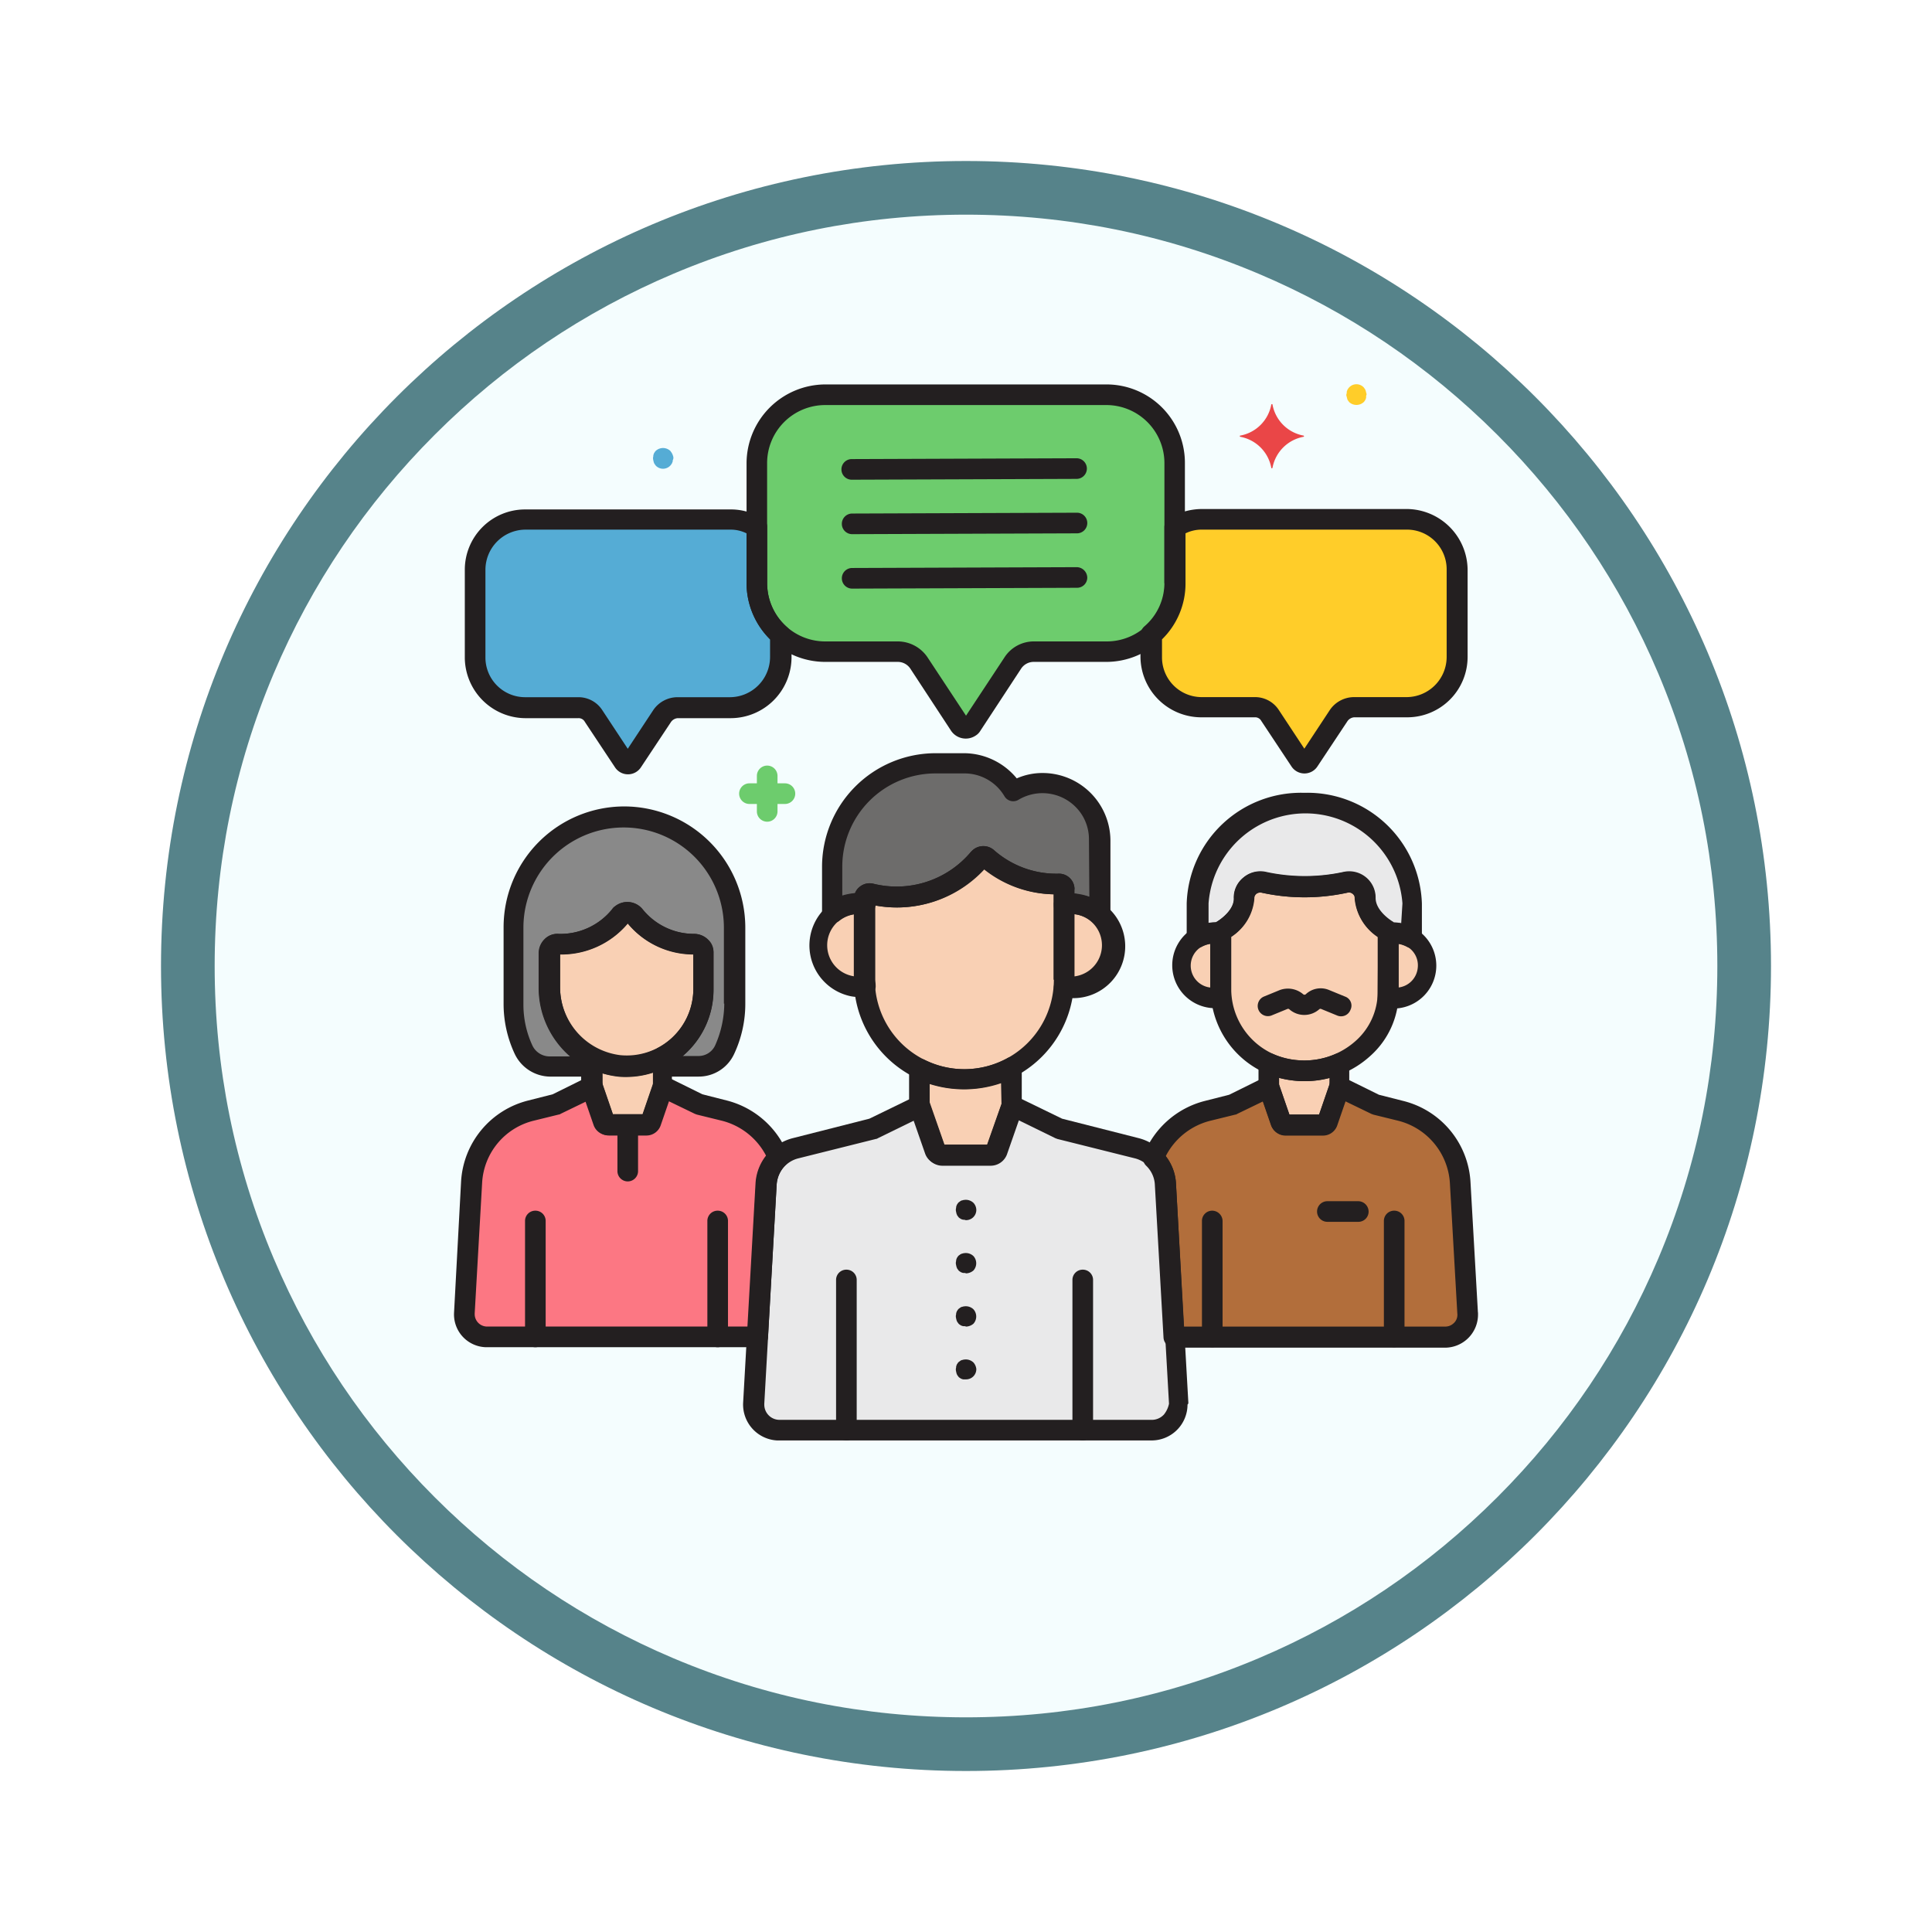 <svg xmlns="http://www.w3.org/2000/svg" xmlns:xlink="http://www.w3.org/1999/xlink" width="108" height="108" viewBox="0 0 108 108">
  <defs>
    <filter id="Path_982547" x="0" y="0" width="108" height="108" filterUnits="userSpaceOnUse">
      <feOffset dy="3" input="SourceAlpha"/>
      <feGaussianBlur stdDeviation="3" result="blur"/>
      <feFlood flood-opacity="0.161"/>
      <feComposite operator="in" in2="blur"/>
      <feComposite in="SourceGraphic"/>
    </filter>
  </defs>
  <g id="Group_1164125" data-name="Group 1164125" transform="translate(-274 -9009.999)">
    <g id="Group_1163937" data-name="Group 1163937" transform="translate(0 222)">
      <g id="Group_1163123" data-name="Group 1163123" transform="translate(0 7937.999)">
        <g id="Group_1159930" data-name="Group 1159930" transform="translate(0 443)">
          <g id="Group_1149835" data-name="Group 1149835" transform="translate(0 -4452)">
            <g id="Group_1149673" data-name="Group 1149673" transform="translate(-52 -2821)">
              <g id="Group_1148532" data-name="Group 1148532" transform="translate(51 4253)">
                <g id="Group_1147065" data-name="Group 1147065" transform="translate(-341 -556)">
                  <g transform="matrix(1, 0, 0, 1, 616, 3983)" filter="url(#Path_982547)">
                    <g id="Path_982547-2" data-name="Path 982547" transform="translate(9 6)" fill="#f4fdfe">
                      <path d="M 45 88.5 C 39.127 88.5 33.43 87.35 28.068 85.082 C 22.889 82.891 18.236 79.755 14.241 75.759 C 10.245 71.764 7.109 67.111 4.918 61.932 C 2.65 56.57 1.5 50.873 1.5 45 C 1.5 39.127 2.65 33.43 4.918 28.068 C 7.109 22.889 10.245 18.236 14.241 14.241 C 18.236 10.245 22.889 7.109 28.068 4.918 C 33.43 2.65 39.127 1.5 45 1.5 C 50.873 1.5 56.57 2.65 61.932 4.918 C 67.111 7.109 71.764 10.245 75.759 14.241 C 79.755 18.236 82.891 22.889 85.082 28.068 C 87.35 33.43 88.5 39.127 88.5 45 C 88.5 50.873 87.35 56.57 85.082 61.932 C 82.891 67.111 79.755 71.764 75.759 75.759 C 71.764 79.755 67.111 82.891 61.932 85.082 C 56.57 87.35 50.873 88.5 45 88.5 Z" stroke="none"/>
                      <path d="M 45 3 C 39.329 3 33.829 4.11 28.653 6.299 C 23.652 8.415 19.16 11.443 15.302 15.302 C 11.443 19.16 8.415 23.652 6.299 28.653 C 4.11 33.829 3 39.329 3 45 C 3 50.671 4.11 56.171 6.299 61.347 C 8.415 66.348 11.443 70.84 15.302 74.698 C 19.16 78.557 23.652 81.585 28.653 83.701 C 33.829 85.89 39.329 87 45 87 C 50.671 87 56.171 85.89 61.347 83.701 C 66.348 81.585 70.84 78.557 74.698 74.698 C 78.557 70.84 81.585 66.348 83.701 61.347 C 85.89 56.171 87 50.671 87 45 C 87 39.329 85.89 33.829 83.701 28.653 C 81.585 23.652 78.557 19.16 74.698 15.302 C 70.84 11.443 66.348 8.415 61.347 6.299 C 56.171 4.11 50.671 3 45 3 M 45 0 C 69.853 0 90 20.147 90 45 C 90 69.853 69.853 90 45 90 C 20.147 90 0 69.853 0 45 C 0 20.147 20.147 0 45 0 Z" stroke="none" fill="#56838a"/>
                    </g>
                  </g>
                </g>
              </g>
            </g>
          </g>
        </g>
      </g>
      <g id="Layer_32" transform="translate(295.49 8809.527)">
        <path id="Path_998417" data-name="Path 998417" d="M96.855,2.5H81.128A3.833,3.833,0,0,0,77.3,6.328v6.71a3.833,3.833,0,0,0,3.828,3.828h4.058a1.414,1.414,0,0,1,1.176.623l2.283,3.482a.4.4,0,0,0,.553.115.278.278,0,0,0,.115-.115L91.6,17.489a1.384,1.384,0,0,1,1.176-.623h4.058a3.833,3.833,0,0,0,3.828-3.828V6.328A3.8,3.8,0,0,0,96.855,2.5Z" transform="translate(-56.481 -1.962)" fill="#6dcc6d"/>
        <path id="Path_998418" data-name="Path 998418" d="M187.274,32.7H175.79a2.578,2.578,0,0,0-1.476.438v3.136A3.816,3.816,0,0,1,173,39.157V40.4a2.82,2.82,0,0,0,2.79,2.813h2.975a1.039,1.039,0,0,1,.853.461l1.683,2.537a.323.323,0,0,0,.415.092c.023-.023.069-.046.092-.092l1.683-2.537a1.039,1.039,0,0,1,.853-.461h2.975a2.79,2.79,0,0,0,2.79-2.813V35.513A2.891,2.891,0,0,0,187.274,32.7Z" transform="translate(-130.113 -25.198)" fill="#ffcd29"/>
        <path id="Path_998419" data-name="Path 998419" d="M24.75,36.274V33.138a2.764,2.764,0,0,0-1.476-.438H11.79A2.82,2.82,0,0,0,9,35.513v4.912a2.82,2.82,0,0,0,2.79,2.813h2.975a1.039,1.039,0,0,1,.853.461L17.3,46.236a.323.323,0,0,0,.415.092c.023-.023.069-.046.092-.092L19.492,43.7a1.039,1.039,0,0,1,.853-.461H23.32a2.824,2.824,0,0,0,2.813-2.813V39.18A3.738,3.738,0,0,1,24.75,36.274Z" transform="translate(-3.931 -25.198)" fill="#55acd5"/>
        <path id="Path_998420" data-name="Path 998420" d="M107.36,93.007a3.2,3.2,0,0,0-1.637.461A3.236,3.236,0,0,0,103,91.9h-1.637A5.782,5.782,0,0,0,95.6,97.665v2.583a2.322,2.322,0,0,1,1.8-.484v-.277a.305.305,0,0,1,.3-.3h.069a6.03,6.03,0,0,0,6.042-1.983.276.276,0,0,1,.415-.046l.023.023a5.772,5.772,0,0,0,4.012,1.453.286.286,0,0,1,.277.3v.83a2.34,2.34,0,0,1,1.983.623v-4.2A3.169,3.169,0,0,0,107.36,93.007Z" transform="translate(-70.561 -70.747)" fill="#6d6c6b"/>
        <path id="Path_998421" data-name="Path 998421" d="M24.58,104.8a6.2,6.2,0,0,0-6.18,6.18v4.266a6.085,6.085,0,0,0,.553,2.56,1.571,1.571,0,0,0,1.453.922h2.375v-.461a4.309,4.309,0,0,1-2.375-3.92V112.41a.512.512,0,0,1,.507-.507h.161a4.231,4.231,0,0,0,3.321-1.591.51.51,0,0,1,.715-.069l.069.069A4.231,4.231,0,0,0,28.5,111.9h0a.492.492,0,0,1,.507.484h0v2.029a4.34,4.34,0,0,1-2.26,3.782v.53h1.983a1.609,1.609,0,0,0,1.453-.922,5.821,5.821,0,0,0,.553-2.56V110.98A6.175,6.175,0,0,0,24.58,104.8Z" transform="translate(-11.163 -80.672)" fill="#898989"/>
        <path id="Path_998422" data-name="Path 998422" d="M190,101.5a5.821,5.821,0,0,0-6,5.6v1.914a1.975,1.975,0,0,1,1.015-.277,1.315,1.315,0,0,1,.3.023v-.115s1.291-.715,1.291-1.822V106.8a.9.9,0,0,1,.9-.9.639.639,0,0,1,.208.023,10.667,10.667,0,0,0,4.52,0,.921.921,0,0,1,1.107.646.638.638,0,0,1,.023.208v.023c0,1.084,1.291,1.822,1.291,1.822v.115a1.315,1.315,0,0,1,.3-.023,1.975,1.975,0,0,1,1.015.277V107.08A5.8,5.8,0,0,0,190,101.5Z" transform="translate(-138.576 -78.133)" fill="#e9e9ea"/>
        <path id="Path_998423" data-name="Path 998423" d="M39.314,163.53h0a4.257,4.257,0,0,1-1.914-.461v1.591l.669,1.937a.278.278,0,0,0,.277.184h2.075a.3.3,0,0,0,.277-.184l.669-1.937V163A4.251,4.251,0,0,1,39.314,163.53Z" transform="translate(-25.782 -125.451)" fill="#f9d0b4"/>
        <path id="Path_998424" data-name="Path 998424" d="M230.523,132.942a1.522,1.522,0,0,0-.323.023c0,.092.023.184.023.3v3.021a1.315,1.315,0,0,1-.023.3,1.418,1.418,0,0,0,.323.023,1.838,1.838,0,1,0,.254-3.666.474.474,0,0,0-.254,0Z" transform="translate(-174.123 -102.311)" fill="#f9d0b4"/>
        <path id="Path_998425" data-name="Path 998425" d="M182.145,133.208a1.314,1.314,0,0,1,.023-.3,1.417,1.417,0,0,0-.323-.023,1.838,1.838,0,1,0-.254,3.666h.254a1.522,1.522,0,0,0,.323-.023c0-.092-.023-.184-.023-.3Z" transform="translate(-135.407 -102.278)" fill="#f9d0b4"/>
        <path id="Path_998426" data-name="Path 998426" d="M197.848,121.612v-.023a.9.9,0,0,0-.9-.9.639.639,0,0,0-.208.023,10.667,10.667,0,0,1-4.52,0,.921.921,0,0,0-1.107.646.639.639,0,0,0-.023.208v.023c0,1.084-1.291,1.822-1.291,1.822v3.344a4.689,4.689,0,0,0,9.362.092v-3.436A2.4,2.4,0,0,1,197.848,121.612Z" transform="translate(-143.039 -92.896)" fill="#f9d0b4"/>
        <path id="Path_998427" data-name="Path 998427" d="M152.169,125.9a1.983,1.983,0,0,0-.369.023c0,.115.023.254.023.369v3.851a1.983,1.983,0,0,1-.023.369,2.326,2.326,0,1,0,.761-4.589,2.371,2.371,0,0,0-.392-.023Z" transform="translate(-113.801 -96.906)" fill="#f9d0b4"/>
        <path id="Path_998428" data-name="Path 998428" d="M94.548,126.265a1.983,1.983,0,0,1,.023-.369,2.326,2.326,0,0,0-.761,4.589,2.239,2.239,0,0,0,.784,0c0-.115-.023-.254-.023-.369Z" transform="translate(-67.687 -96.88)" fill="#f9d0b4"/>
        <path id="Path_998429" data-name="Path 998429" d="M114.715,116.264a.32.32,0,0,0-.277-.3,5.881,5.881,0,0,1-4.012-1.453.292.292,0,0,0-.415,0l-.023.023a6.04,6.04,0,0,1-6.042,1.983.293.293,0,0,0-.346.231v4.566a5.569,5.569,0,0,0,11.138,0v-4.958A.174.174,0,0,1,114.715,116.264Z" transform="translate(-76.716 -88.077)" fill="#f9d0b4"/>
        <path id="Path_998430" data-name="Path 998430" d="M119.29,166.192h0a5.579,5.579,0,0,1-2.49-.6v2.052l.876,2.514a.375.375,0,0,0,.346.254h2.7a.346.346,0,0,0,.346-.254l.876-2.514V165.5A5.293,5.293,0,0,1,119.29,166.192Z" transform="translate(-86.872 -127.375)" fill="#f9d0b4"/>
        <path id="Path_998431" data-name="Path 998431" d="M35.093,129.775h0a4.31,4.31,0,0,1-3.344-1.591.51.51,0,0,0-.715-.069l-.069.069a4.231,4.231,0,0,1-3.321,1.591h-.138a.492.492,0,0,0-.507.484v1.96a4.375,4.375,0,0,0,3.874,4.381,4.3,4.3,0,0,0,4.7-3.874,2.371,2.371,0,0,0,.023-.392v-2.029a.479.479,0,0,0-.507-.53Z" transform="translate(-17.779 -98.521)" fill="#f9d0b4"/>
        <path id="Path_998432" data-name="Path 998432" d="M202.922,164.992a4.938,4.938,0,0,1-1.522-.392v1.314l.669,1.937a.278.278,0,0,0,.277.184h2.075a.3.3,0,0,0,.277-.184l.669-1.937v-1.291A5.5,5.5,0,0,1,202.922,164.992Z" transform="translate(-151.964 -126.682)" fill="#f9d0b4"/>
        <path id="Path_998433" data-name="Path 998433" d="M100.22,191.426l-.692-12.245a2.161,2.161,0,0,0-1.66-2.006l-4.335-1.084L90.927,174.8l-.876,2.514a.375.375,0,0,1-.346.254h-2.7a.346.346,0,0,1-.346-.254l-.876-2.514-2.606,1.291-4.335,1.084a2.183,2.183,0,0,0-1.66,2.006l-.692,12.245a1.443,1.443,0,0,0,1.361,1.522H98.744a1.437,1.437,0,0,0,1.43-1.43C100.22,191.5,100.22,191.472,100.22,191.426Z" transform="translate(-55.857 -134.53)" fill="#e9e9ea"/>
        <path id="Path_998434" data-name="Path 998434" d="M191.048,182.937l-.415-7.287a4.4,4.4,0,0,0-3.321-4.012l-1.407-.346L183.9,170.3l-.669,1.937a.278.278,0,0,1-.277.184h-2.075a.3.3,0,0,1-.277-.184l-.669-1.937-2.006.992-1.407.346a4.415,4.415,0,0,0-3.021,2.652,2.193,2.193,0,0,1,.669,1.453l.484,8.532H189.8a1.265,1.265,0,0,0,1.268-1.268A.085.085,0,0,1,191.048,182.937Z" transform="translate(-130.498 -131.068)" fill="#b26e3b"/>
        <path id="Path_998435" data-name="Path 998435" d="M20.918,171.537l-1.407-.346-2.006-.992-.669,1.937a.278.278,0,0,1-.277.184H14.485a.3.3,0,0,1-.277-.184l-.669-1.937-2.006.992-1.407.346a4.4,4.4,0,0,0-3.321,4.012l-.415,7.287a1.265,1.265,0,0,0,1.2,1.337H22.809l.484-8.532a2.145,2.145,0,0,1,.669-1.453A4.5,4.5,0,0,0,20.918,171.537Z" transform="translate(-1.921 -130.991)" fill="#fc7783"/>
        <path id="Path_998436" data-name="Path 998436" d="M221.307.423c0-.046-.023-.069-.023-.115-.023-.023-.023-.069-.046-.092s-.046-.069-.069-.092a.557.557,0,0,0-.807,0h0a.318.318,0,0,0-.069.092.175.175,0,0,0-.046.092.173.173,0,0,0-.023.115c0,.046-.023.069-.023.115a.208.208,0,0,0,.023.115c0,.046.023.069.023.115.023.046.023.069.046.092s.046.069.069.092a.6.6,0,0,0,.807,0,.319.319,0,0,0,.069-.092.175.175,0,0,0,.046-.092.208.208,0,0,0,.023-.115.208.208,0,0,1,.023-.115A.208.208,0,0,0,221.307.423Z" transform="translate(-166.429 0)" fill="#ffcd29"/>
        <path id="Path_998437" data-name="Path 998437" d="M53.249,15.88a.819.819,0,0,0-.092-.208c-.023-.023-.046-.069-.069-.092a.6.6,0,0,0-.807,0,.318.318,0,0,0-.069.092.175.175,0,0,0-.046.092.208.208,0,0,0-.023.115.393.393,0,0,0,0,.231c0,.046.023.069.023.115.023.023.023.069.046.092s.046.069.069.092a.557.557,0,0,0,.807,0h0a.318.318,0,0,0,.069-.092.175.175,0,0,0,.046-.092.173.173,0,0,0,.023-.115A.273.273,0,0,0,53.249,15.88Z" transform="translate(-37.111 -11.907)" fill="#55acd5"/>
        <path id="Path_998438" data-name="Path 998438" d="M197.919,6.521a2.162,2.162,0,0,1-1.729-1.729c0-.023-.023-.046-.046-.023a.023.023,0,0,0-.023.023,2.162,2.162,0,0,1-1.729,1.729c-.023,0-.046.023-.023.046a.023.023,0,0,0,.023.023,2.162,2.162,0,0,1,1.729,1.729c0,.023.023.046.046.023a.023.023,0,0,0,.023-.023,2.162,2.162,0,0,1,1.729-1.729c.023,0,.046-.023.023-.046A.023.023,0,0,0,197.919,6.521Z" transform="translate(-146.546 -3.7)" fill="#ea4647"/>
        <path id="Path_998439" data-name="Path 998439" d="M75.56,93.392h-.415v-.415a.576.576,0,0,0-1.153,0v.415h-.415a.576.576,0,0,0,0,1.153h.415v.415a.576.576,0,0,0,1.153,0v-.415h.415a.576.576,0,0,0,0-1.153Z" transform="translate(-53.172 -71.131)" fill="#6dcc6d"/>
        <path id="Path_998440" data-name="Path 998440" d="M94.931,0H79.2a4.419,4.419,0,0,0-4.4,4.4v6.71a4.4,4.4,0,0,0,4.4,4.4h4.058a.843.843,0,0,1,.692.369l2.283,3.482a.992.992,0,0,0,1.361.277.8.8,0,0,0,.277-.277l2.283-3.482a.843.843,0,0,1,.692-.369h4.058a4.4,4.4,0,0,0,4.4-4.4V4.4A4.384,4.384,0,0,0,94.931,0Zm3.251,11.115a3.248,3.248,0,0,1-3.251,3.251H90.873a1.951,1.951,0,0,0-1.66.9l-2.145,3.251-2.145-3.251a2.006,2.006,0,0,0-1.66-.9H79.2a3.248,3.248,0,0,1-3.251-3.251V4.4A3.248,3.248,0,0,1,79.2,1.153h15.7A3.248,3.248,0,0,1,98.159,4.4v6.71Z" transform="translate(-54.557 -0.038)" fill="#231f20"/>
        <path id="Path_998441" data-name="Path 998441" d="M185.2,30.2H173.713a3.6,3.6,0,0,0-1.8.507.627.627,0,0,0-.277.484v3.136a3.193,3.193,0,0,1-1.13,2.444.655.655,0,0,0-.208.438v1.245a3.405,3.405,0,0,0,3.367,3.39h3.021a.391.391,0,0,1,.369.208l1.683,2.537a.867.867,0,0,0,1.453,0l1.683-2.537a.508.508,0,0,1,.369-.208h2.975a3.376,3.376,0,0,0,3.367-3.39V33.59A3.425,3.425,0,0,0,185.2,30.2Zm2.214,8.278a2.249,2.249,0,0,1-2.214,2.237h-2.975a1.641,1.641,0,0,0-1.337.715l-1.43,2.168-1.43-2.168a1.584,1.584,0,0,0-1.337-.715h-2.975a2.219,2.219,0,0,1-2.214-2.237v-.992a4.359,4.359,0,0,0,1.314-3.136v-2.79a2.054,2.054,0,0,1,.9-.208H185.2a2.219,2.219,0,0,1,2.214,2.237Z" transform="translate(-128.035 -23.274)" fill="#231f20"/>
        <path id="Path_998442" data-name="Path 998442" d="M24.533,36.9a3.265,3.265,0,0,1-1.13-2.444V31.292a.518.518,0,0,0-.277-.484,3.265,3.265,0,0,0-1.8-.507H9.867A3.371,3.371,0,0,0,6.5,33.667v4.912a3.406,3.406,0,0,0,3.367,3.39h2.975a.391.391,0,0,1,.369.208l1.683,2.537a.867.867,0,0,0,1.453,0l1.683-2.537a.508.508,0,0,1,.369-.208h2.975a3.41,3.41,0,0,0,3.39-3.39V37.333A.8.8,0,0,0,24.533,36.9Zm-.969,1.66a2.254,2.254,0,0,1-2.237,2.237H18.376a1.641,1.641,0,0,0-1.337.715l-1.43,2.168-1.43-2.168a1.584,1.584,0,0,0-1.337-.715H9.867a2.219,2.219,0,0,1-2.214-2.237V33.667A2.249,2.249,0,0,1,9.867,31.43H21.35a1.983,1.983,0,0,1,.9.208v2.79a4.454,4.454,0,0,0,1.314,3.136Z" transform="translate(-2.007 -23.351)" fill="#231f20"/>
        <path id="Path_998443" data-name="Path 998443" d="M110.944,17.9h0l-12.567.046a.576.576,0,1,0,0,1.153h0l12.567-.046a.576.576,0,1,0,0-1.153Z" transform="translate(-72.254 -13.811)" fill="#231f20"/>
        <path id="Path_998444" data-name="Path 998444" d="M111.044,31.1l-12.567.046a.576.576,0,1,0,0,1.153h0l12.567-.046a.576.576,0,1,0,0-1.153Z" transform="translate(-72.331 -23.967)" fill="#231f20"/>
        <path id="Path_998445" data-name="Path 998445" d="M111.044,44.3l-12.567.046a.576.576,0,1,0,0,1.153h0l12.567-.046a.571.571,0,0,0,.576-.576h0A.6.6,0,0,0,111.044,44.3Z" transform="translate(-72.331 -34.123)" fill="#231f20"/>
        <path id="Path_998446" data-name="Path 998446" d="M65.876,200.3a.571.571,0,0,0-.576.576v6.48a.576.576,0,0,0,1.153,0v-6.48A.571.571,0,0,0,65.876,200.3Z" transform="translate(-47.248 -154.15)" fill="#231f20"/>
        <path id="Path_998447" data-name="Path 998447" d="M21.676,200.3a.571.571,0,0,0-.576.576v6.48a.576.576,0,1,0,1.153,0v-6.48A.571.571,0,0,0,21.676,200.3Z" transform="translate(-13.24 -154.15)" fill="#231f20"/>
        <path id="Path_998448" data-name="Path 998448" d="M39.566,160.611a.524.524,0,0,0-.576,0,3.987,3.987,0,0,1-1.776.461,3.741,3.741,0,0,1-1.66-.392.606.606,0,0,0-.784.254.465.465,0,0,0-.069.254v1.591a.45.45,0,0,0,.023.184l.669,1.937a.845.845,0,0,0,.807.576h2.075a.845.845,0,0,0,.807-.576l.669-1.937a.508.508,0,0,0,.023-.184V161.1A.365.365,0,0,0,39.566,160.611Zm-.853,2.052-.576,1.66h-1.66l-.576-1.66v-.646a4.873,4.873,0,0,0,2.813-.046Z" transform="translate(-23.704 -123.547)" fill="#231f20"/>
        <path id="Path_998449" data-name="Path 998449" d="M228.67,130.5a2.11,2.11,0,0,0-.392.023.559.559,0,0,0-.484.6v3.528a.582.582,0,0,0,.484.623,2.238,2.238,0,0,0,.392.023,2.4,2.4,0,1,0,0-4.8Zm.277,3.62v-2.444a1.21,1.21,0,0,1,1.084,1.361,1.226,1.226,0,0,1-1.084,1.084Z" transform="translate(-172.27 -100.446)" fill="#231f20"/>
        <path id="Path_998450" data-name="Path 998450" d="M180.813,131.3v-.254a.582.582,0,0,0-.484-.623,2.238,2.238,0,0,0-.392-.023,2.4,2.4,0,1,0,0,4.8,2.109,2.109,0,0,0,.392-.023.568.568,0,0,0,.484-.623V131.3Zm-1.153,2.744a1.23,1.23,0,0,1,0-2.444Z" transform="translate(-133.498 -100.369)" fill="#231f20"/>
        <path id="Path_998451" data-name="Path 998451" d="M197.492,120.943c-.277-.161-.992-.692-.992-1.314v-.023a1.478,1.478,0,0,0-.53-1.153,1.53,1.53,0,0,0-1.291-.3,10.231,10.231,0,0,1-4.266,0,1.458,1.458,0,0,0-1.291.3,1.423,1.423,0,0,0-.53,1.176c0,.623-.715,1.153-.992,1.314a.573.573,0,0,0-.3.507v3.321a5.163,5.163,0,0,0,4.75,5.027,3.737,3.737,0,0,0,.507.023,5.4,5.4,0,0,0,3.666-1.407,4.738,4.738,0,0,0,1.591-3.551v-3.436A.643.643,0,0,0,197.492,120.943Zm-.853,3.92a3.655,3.655,0,0,1-1.222,2.7,4.3,4.3,0,0,1-3.274,1.084,3.991,3.991,0,0,1-3.69-3.874v-3.021a2.8,2.8,0,0,0,1.291-2.121v-.046a.32.32,0,0,1,.115-.231.367.367,0,0,1,.3-.069,11.215,11.215,0,0,0,4.8,0,.333.333,0,0,1,.3.069.284.284,0,0,1,.115.231v.046a2.8,2.8,0,0,0,1.291,2.121Z" transform="translate(-141.115 -90.912)" fill="#231f20"/>
        <path id="Path_998452" data-name="Path 998452" d="M229.876,200.3a.571.571,0,0,0-.576.576v6.48a.576.576,0,1,0,1.153,0v-6.48A.571.571,0,0,0,229.876,200.3Z" transform="translate(-173.43 -154.15)" fill="#231f20"/>
        <path id="Path_998453" data-name="Path 998453" d="M185.776,200.3a.571.571,0,0,0-.576.576v6.48a.576.576,0,1,0,1.153,0v-6.48A.586.586,0,0,0,185.776,200.3Z" transform="translate(-139.5 -154.15)" fill="#231f20"/>
        <path id="Path_998454" data-name="Path 998454" d="M98.868,189.509h0l-.692-12.245a2.777,2.777,0,0,0-2.1-2.537l-4.266-1.084-2.56-1.245a.572.572,0,0,0-.761.254c0,.023-.023.046-.023.069l-.83,2.375h-2.4l-.83-2.375a.573.573,0,0,0-.738-.346c-.023,0-.046.023-.069.023l-2.56,1.245-4.266,1.084a2.777,2.777,0,0,0-2.1,2.537l-.692,12.245a2.011,2.011,0,0,0,1.891,2.121H96.816a2.008,2.008,0,0,0,2.006-2.006.127.127,0,0,0,.046-.115Zm-1.384.692a.914.914,0,0,1-.623.277H76.016a.851.851,0,0,1-.853-.853v-.046l.692-12.245a1.6,1.6,0,0,1,1.222-1.476l4.335-1.084c.046,0,.069-.023.115-.046l2.029-.992.669,1.914a.952.952,0,0,0,.9.623h2.7a.975.975,0,0,0,.9-.623l.669-1.914,2.029.992c.046.023.069.023.115.046l4.335,1.084a1.621,1.621,0,0,1,1.222,1.476l.692,12.245a1.428,1.428,0,0,1-.3.623Z" transform="translate(-53.929 -132.636)" fill="#231f20"/>
        <path id="Path_998455" data-name="Path 998455" d="M150.24,123.4a3.125,3.125,0,0,0-.461.046.559.559,0,0,0-.484.6c0,.115.023.231.023.346v3.851a1.745,1.745,0,0,1-.023.346.559.559,0,0,0,.484.6,2.9,2.9,0,1,0,.922-5.719,1.125,1.125,0,0,0-.461-.069Zm.208,4.635v-3.482a1.755,1.755,0,0,1,0,3.482Z" transform="translate(-111.872 -94.983)" fill="#231f20"/>
        <path id="Path_998456" data-name="Path 998456" d="M93.259,124.323a1.746,1.746,0,0,1,.023-.346.559.559,0,0,0-.484-.6,2.9,2.9,0,0,0-.922,5.719,2.329,2.329,0,0,0,.922,0,.559.559,0,0,0,.484-.6c0-.115-.023-.231-.023-.346Zm-1.153,3.666a1.755,1.755,0,0,1,0-3.482Z" transform="translate(-65.822 -94.937)" fill="#231f20"/>
        <path id="Path_998457" data-name="Path 998457" d="M113.137,114.308a.866.866,0,0,0-.853-.853,5.274,5.274,0,0,1-3.62-1.291.9.9,0,0,0-1.245,0l-.069.069a5.418,5.418,0,0,1-5.488,1.776.889.889,0,0,0-1.038.669.508.508,0,0,0-.023.184v4.474a6.157,6.157,0,0,0,12.314,0v-4.958Zm-1.153,5.073a5,5,0,1,1-10.008,0h0V115.23a6.6,6.6,0,0,0,6.088-2.029,6.386,6.386,0,0,0,3.9,1.407v4.773Z" transform="translate(-74.562 -86.144)" fill="#231f20"/>
        <path id="Path_998458" data-name="Path 998458" d="M105.437,90.507a3.566,3.566,0,0,0-1.453.3,3.839,3.839,0,0,0-2.906-1.407H99.441A6.353,6.353,0,0,0,93.1,95.741v2.583a.571.571,0,0,0,.576.576.7.7,0,0,0,.369-.115,1.7,1.7,0,0,1,1.361-.369.592.592,0,0,0,.669-.484v-.023a6.65,6.65,0,0,0,6.111-2.029,6.386,6.386,0,0,0,3.9,1.407v.553a.571.571,0,0,0,.576.576h.092a1.123,1.123,0,0,1,.277-.023,1.809,1.809,0,0,1,1.222.484.557.557,0,0,0,.807-.023.654.654,0,0,0,.161-.392v-4.2A3.794,3.794,0,0,0,105.437,90.507Zm2.606,6.918a3.121,3.121,0,0,0-.83-.184v-.254a.866.866,0,0,0-.853-.853,5.274,5.274,0,0,1-3.62-1.291.9.9,0,0,0-1.245,0l-.069.069a5.418,5.418,0,0,1-5.488,1.776.865.865,0,0,0-.738.184.754.754,0,0,0-.254.346,3.567,3.567,0,0,0-.715.138V95.718a5.211,5.211,0,0,1,5.188-5.188h1.637a2.594,2.594,0,0,1,2.237,1.268.569.569,0,0,0,.784.208h0a2.614,2.614,0,0,1,3.574.876,2.569,2.569,0,0,1,.369,1.361Z" transform="translate(-68.637 -68.823)" fill="#231f20"/>
        <path id="Path_998459" data-name="Path 998459" d="M126.511,197.843a.619.619,0,0,0-.53-.161c-.046,0-.069.023-.115.023-.046.023-.069.023-.092.046s-.069.046-.092.069a.319.319,0,0,0-.069.092.175.175,0,0,0-.046.092.208.208,0,0,0-.023.115.393.393,0,0,0,0,.231c0,.046.023.069.023.115.023.023.023.069.046.092s.046.069.069.092a.318.318,0,0,0,.092.069.175.175,0,0,0,.092.046.208.208,0,0,0,.115.023c.046,0,.069.023.115.023a.571.571,0,0,0,.576-.576.6.6,0,0,0-.161-.392Z" transform="translate(-93.585 -152.131)" fill="#231f20"/>
        <path id="Path_998460" data-name="Path 998460" d="M126.511,210.743a.619.619,0,0,0-.53-.161c-.046,0-.069.023-.115.023-.023.023-.069.023-.092.046s-.069.046-.092.069a.318.318,0,0,0-.069.092.175.175,0,0,0-.046.092.208.208,0,0,0-.023.115.393.393,0,0,0,0,.231c0,.046.023.069.023.115.023.023.023.069.046.092s.046.069.069.092a.318.318,0,0,0,.092.069.175.175,0,0,0,.092.046.208.208,0,0,0,.115.023.208.208,0,0,1,.115.023.663.663,0,0,0,.415-.161A.6.6,0,0,0,126.511,210.743Z" transform="translate(-93.585 -162.056)" fill="#231f20"/>
        <path id="Path_998461" data-name="Path 998461" d="M126.511,223.643a.619.619,0,0,0-.53-.161c-.046,0-.069.023-.115.023-.046.023-.069.023-.092.046s-.069.046-.092.069a.319.319,0,0,0-.069.092.175.175,0,0,0-.046.092.208.208,0,0,0-.023.115.393.393,0,0,0,0,.231c0,.046.023.069.023.115.023.023.023.069.046.092s.046.069.069.092a.318.318,0,0,0,.092.069.175.175,0,0,0,.092.046.208.208,0,0,0,.115.023.208.208,0,0,1,.115.023.663.663,0,0,0,.415-.161A.6.6,0,0,0,126.511,223.643Z" transform="translate(-93.585 -171.981)" fill="#231f20"/>
        <path id="Path_998462" data-name="Path 998462" d="M126.511,236.543a.619.619,0,0,0-.53-.161c-.046,0-.069.023-.115.023-.046.023-.069.023-.092.046s-.069.046-.092.069a.318.318,0,0,0-.069.092.175.175,0,0,0-.046.092.208.208,0,0,0-.023.115.393.393,0,0,0,0,.231c0,.046.023.069.023.115.023.023.023.069.046.092s.046.069.069.092a.318.318,0,0,0,.092.069.175.175,0,0,0,.092.046.208.208,0,0,0,.115.023h.115a.571.571,0,0,0,.576-.576.653.653,0,0,0-.161-.369Z" transform="translate(-93.585 -181.907)" fill="#231f20"/>
        <path id="Path_998463" data-name="Path 998463" d="M154.376,214.6a.571.571,0,0,0-.576.576v8.394a.576.576,0,1,0,1.153,0v-8.394A.571.571,0,0,0,154.376,214.6Z" transform="translate(-115.34 -165.153)" fill="#231f20"/>
        <path id="Path_998464" data-name="Path 998464" d="M97.076,214.6a.571.571,0,0,0-.576.576v8.394a.576.576,0,0,0,1.153,0v-8.394A.571.571,0,0,0,97.076,214.6Z" transform="translate(-71.253 -165.153)" fill="#231f20"/>
        <path id="Path_998465" data-name="Path 998465" d="M120.242,163.111a.524.524,0,0,0-.576,0,5.043,5.043,0,0,1-2.375.6,4.99,4.99,0,0,1-2.237-.53.606.606,0,0,0-.784.254.465.465,0,0,0-.069.254v2.052a.45.45,0,0,0,.023.184l.876,2.513a.952.952,0,0,0,.9.623h2.7a.975.975,0,0,0,.9-.623l.876-2.513a.508.508,0,0,0,.023-.184V163.6A.464.464,0,0,0,120.242,163.111Zm-.876,2.537-.807,2.283h-2.4l-.807-2.283v-1.107a6.379,6.379,0,0,0,3.989-.046Z" transform="translate(-84.872 -125.471)" fill="#231f20"/>
        <path id="Path_998466" data-name="Path 998466" d="M33.954,127.578a1.1,1.1,0,0,0-.784-.323h0v0a3.7,3.7,0,0,1-2.882-1.384,1.091,1.091,0,0,0-1.522-.161.539.539,0,0,0-.161.161,3.718,3.718,0,0,1-3,1.384.992.992,0,0,0-.784.3,1.1,1.1,0,0,0-.323.784v1.937a4.992,4.992,0,0,0,4.4,4.958,3.248,3.248,0,0,0,.461.023,4.891,4.891,0,0,0,4.889-4.889v-2.029A.916.916,0,0,0,33.954,127.578Zm-.83,2.767a3.72,3.72,0,0,1-4.082,3.69,3.836,3.836,0,0,1-3.367-3.8v-1.845a4.852,4.852,0,0,0,3.782-1.729,4.767,4.767,0,0,0,3.666,1.729Z" transform="translate(-15.856 -96.579)" fill="#231f20"/>
        <path id="Path_998467" data-name="Path 998467" d="M22.656,102.3a6.751,6.751,0,0,0-6.756,6.756v4.266a6.588,6.588,0,0,0,.623,2.813,2.217,2.217,0,0,0,1.983,1.268h2.375a.571.571,0,0,0,.576-.576v-.461a.553.553,0,0,0-.323-.507,3.882,3.882,0,0,1-2.075-3.436v-1.845a4.852,4.852,0,0,0,3.782-1.729,4.767,4.767,0,0,0,3.666,1.729v1.937a3.739,3.739,0,0,1-1.96,3.274.573.573,0,0,0-.3.507v.53a.571.571,0,0,0,.576.576h1.983a2.177,2.177,0,0,0,1.983-1.268,6.588,6.588,0,0,0,.623-2.813v-4.266A6.781,6.781,0,0,0,22.656,102.3Zm5.58,11.022a5.8,5.8,0,0,1-.507,2.329,1.018,1.018,0,0,1-.945.6h-.876a4.821,4.821,0,0,0,1.729-3.713v-2.029a1.085,1.085,0,0,0-.323-.761,1.1,1.1,0,0,0-.784-.323,3.7,3.7,0,0,1-2.882-1.384,1.091,1.091,0,0,0-1.522-.161.539.539,0,0,0-.161.161,3.718,3.718,0,0,1-3,1.384.992.992,0,0,0-.784.3,1.1,1.1,0,0,0-.323.784v1.937a5.081,5.081,0,0,0,1.753,3.828H18.46a1.067,1.067,0,0,1-.945-.6,5.436,5.436,0,0,1-.507-2.329V109.08a5.6,5.6,0,0,1,11.207,0v4.243Z" transform="translate(-9.239 -78.748)" fill="#231f20"/>
        <path id="Path_998468" data-name="Path 998468" d="M44.076,177a.571.571,0,0,0-.576.577v2.583a.576.576,0,0,0,1.153,0v-2.583A.571.571,0,0,0,44.076,177Z" transform="translate(-30.475 -136.223)" fill="#231f20"/>
        <path id="Path_998469" data-name="Path 998469" d="M215.406,198h-1.729a.576.576,0,1,0,0,1.153h1.729a.571.571,0,0,0,.576-.576A.586.586,0,0,0,215.406,198Z" transform="translate(-160.966 -152.38)" fill="#231f20"/>
        <path id="Path_998470" data-name="Path 998470" d="M188.072,99a6.391,6.391,0,0,0-6.572,6.18v1.914a.571.571,0,0,0,.576.576.548.548,0,0,0,.277-.069,1.664,1.664,0,0,1,.738-.184.638.638,0,0,1,.208.023.575.575,0,0,0,.623-.346,2.906,2.906,0,0,0,1.337-2.168v-.046a.32.32,0,0,1,.115-.231.367.367,0,0,1,.3-.069,11.215,11.215,0,0,0,4.8,0,.333.333,0,0,1,.3.069.284.284,0,0,1,.115.231v.046a2.906,2.906,0,0,0,1.337,2.168.572.572,0,0,0,.623.346c.069,0,.138-.023.208-.023a1.664,1.664,0,0,1,.738.184.569.569,0,0,0,.784-.208.614.614,0,0,0,.069-.277V105.2A6.4,6.4,0,0,0,188.072,99Zm5.419,7.287a2.541,2.541,0,0,0-.415-.046l-.023-.023c-.277-.161-.992-.692-.992-1.337a1.474,1.474,0,0,0-1.822-1.453,10.231,10.231,0,0,1-4.266,0,1.458,1.458,0,0,0-1.291.3,1.423,1.423,0,0,0-.53,1.176c0,.623-.715,1.153-.992,1.314l-.023.023a2.541,2.541,0,0,0-.415.046V105.18a5.434,5.434,0,0,1,10.838,0Z" transform="translate(-136.653 -76.209)" fill="#231f20"/>
        <path id="Path_998471" data-name="Path 998471" d="M203.766,162.166a.588.588,0,0,0-.553-.046,4.35,4.35,0,0,1-2.168.346,4.4,4.4,0,0,1-1.337-.346.565.565,0,0,0-.761.3.819.819,0,0,0-.046.231v1.314a.45.45,0,0,0,.023.184l.669,1.937a.845.845,0,0,0,.807.576h2.075a.845.845,0,0,0,.807-.576l.669-1.937a.508.508,0,0,0,.023-.184v-1.291A.454.454,0,0,0,203.766,162.166Zm-.9,1.683-.577,1.66h-1.66l-.576-1.66v-.392a6.139,6.139,0,0,0,.9.161,5.351,5.351,0,0,0,1.914-.161Z" transform="translate(-150.04 -124.733)" fill="#231f20"/>
        <path id="Path_998472" data-name="Path 998472" d="M203.531,146.855l-.9-.369a1.209,1.209,0,0,0-1.291.231.111.111,0,0,1-.161,0,1.318,1.318,0,0,0-1.291-.231l-.9.369a.57.57,0,0,0,.415,1.061h0l.9-.369a.1.1,0,0,1,.115.023,1.263,1.263,0,0,0,1.66,0,.1.1,0,0,1,.115-.023l.9.369a.561.561,0,0,0,.738-.323.534.534,0,0,0-.3-.738Z" transform="translate(-149.828 -112.673)" fill="#231f20"/>
        <path id="Path_998473" data-name="Path 998473" d="M189.64,180.942h0l-.415-7.287a4.961,4.961,0,0,0-3.759-4.543l-1.361-.346-1.96-.968a.572.572,0,0,0-.761.254c0,.023-.023.046-.023.069l-.6,1.753H179.1l-.6-1.753a.573.573,0,0,0-.738-.346c-.023,0-.046.023-.069.023l-1.96.969-1.361.346a5,5,0,0,0-3.413,3,.575.575,0,0,0,.138.623,1.577,1.577,0,0,1,.484,1.084l.484,8.532a.6.6,0,0,0,.576.553H187.8a1.85,1.85,0,0,0,1.845-1.845v-.115Zm-1.337.576a.678.678,0,0,1-.507.208H173.2l-.438-8a2.64,2.64,0,0,0-.576-1.522,3.851,3.851,0,0,1,2.49-1.983l1.407-.346c.046,0,.069-.023.115-.046l1.43-.692.461,1.337a.845.845,0,0,0,.807.576h2.075a.845.845,0,0,0,.807-.576l.461-1.337,1.43.692c.046.023.069.023.115.046l1.407.346a3.832,3.832,0,0,1,2.882,3.482l.415,7.287a.633.633,0,0,1-.184.53Z" transform="translate(-128.513 -129.097)" fill="#231f20"/>
        <path id="Path_998474" data-name="Path 998474" d="M22.549,172.01a5,5,0,0,0-3.413-3l-1.361-.346-1.96-.969a.572.572,0,0,0-.761.254c0,.023-.023.046-.023.069l-.6,1.753h-1.66l-.6-1.753a.573.573,0,0,0-.738-.346c-.023,0-.046.023-.069.023l-1.96.969-1.361.346a4.961,4.961,0,0,0-3.759,4.543l-.392,7.31A1.834,1.834,0,0,0,5.623,182.8H20.865a.581.581,0,0,0,.576-.553l.484-8.532h0a1.738,1.738,0,0,1,.484-1.084A.529.529,0,0,0,22.549,172.01Zm-1.776,1.637-.438,8H5.738a.694.694,0,0,1-.692-.692v-.046l.415-7.287a3.787,3.787,0,0,1,2.882-3.482l1.407-.346c.046,0,.069-.023.115-.046l1.43-.692.461,1.337a.845.845,0,0,0,.807.576h2.075a.845.845,0,0,0,.807-.576l.461-1.337,1.43.692c.046.023.069.023.115.046l1.407.346a3.851,3.851,0,0,1,2.49,1.983,2.64,2.64,0,0,0-.576,1.522Z" transform="translate(0 -129.02)" fill="#231f20"/>
      </g>
    </g>
  </g>
</svg>

